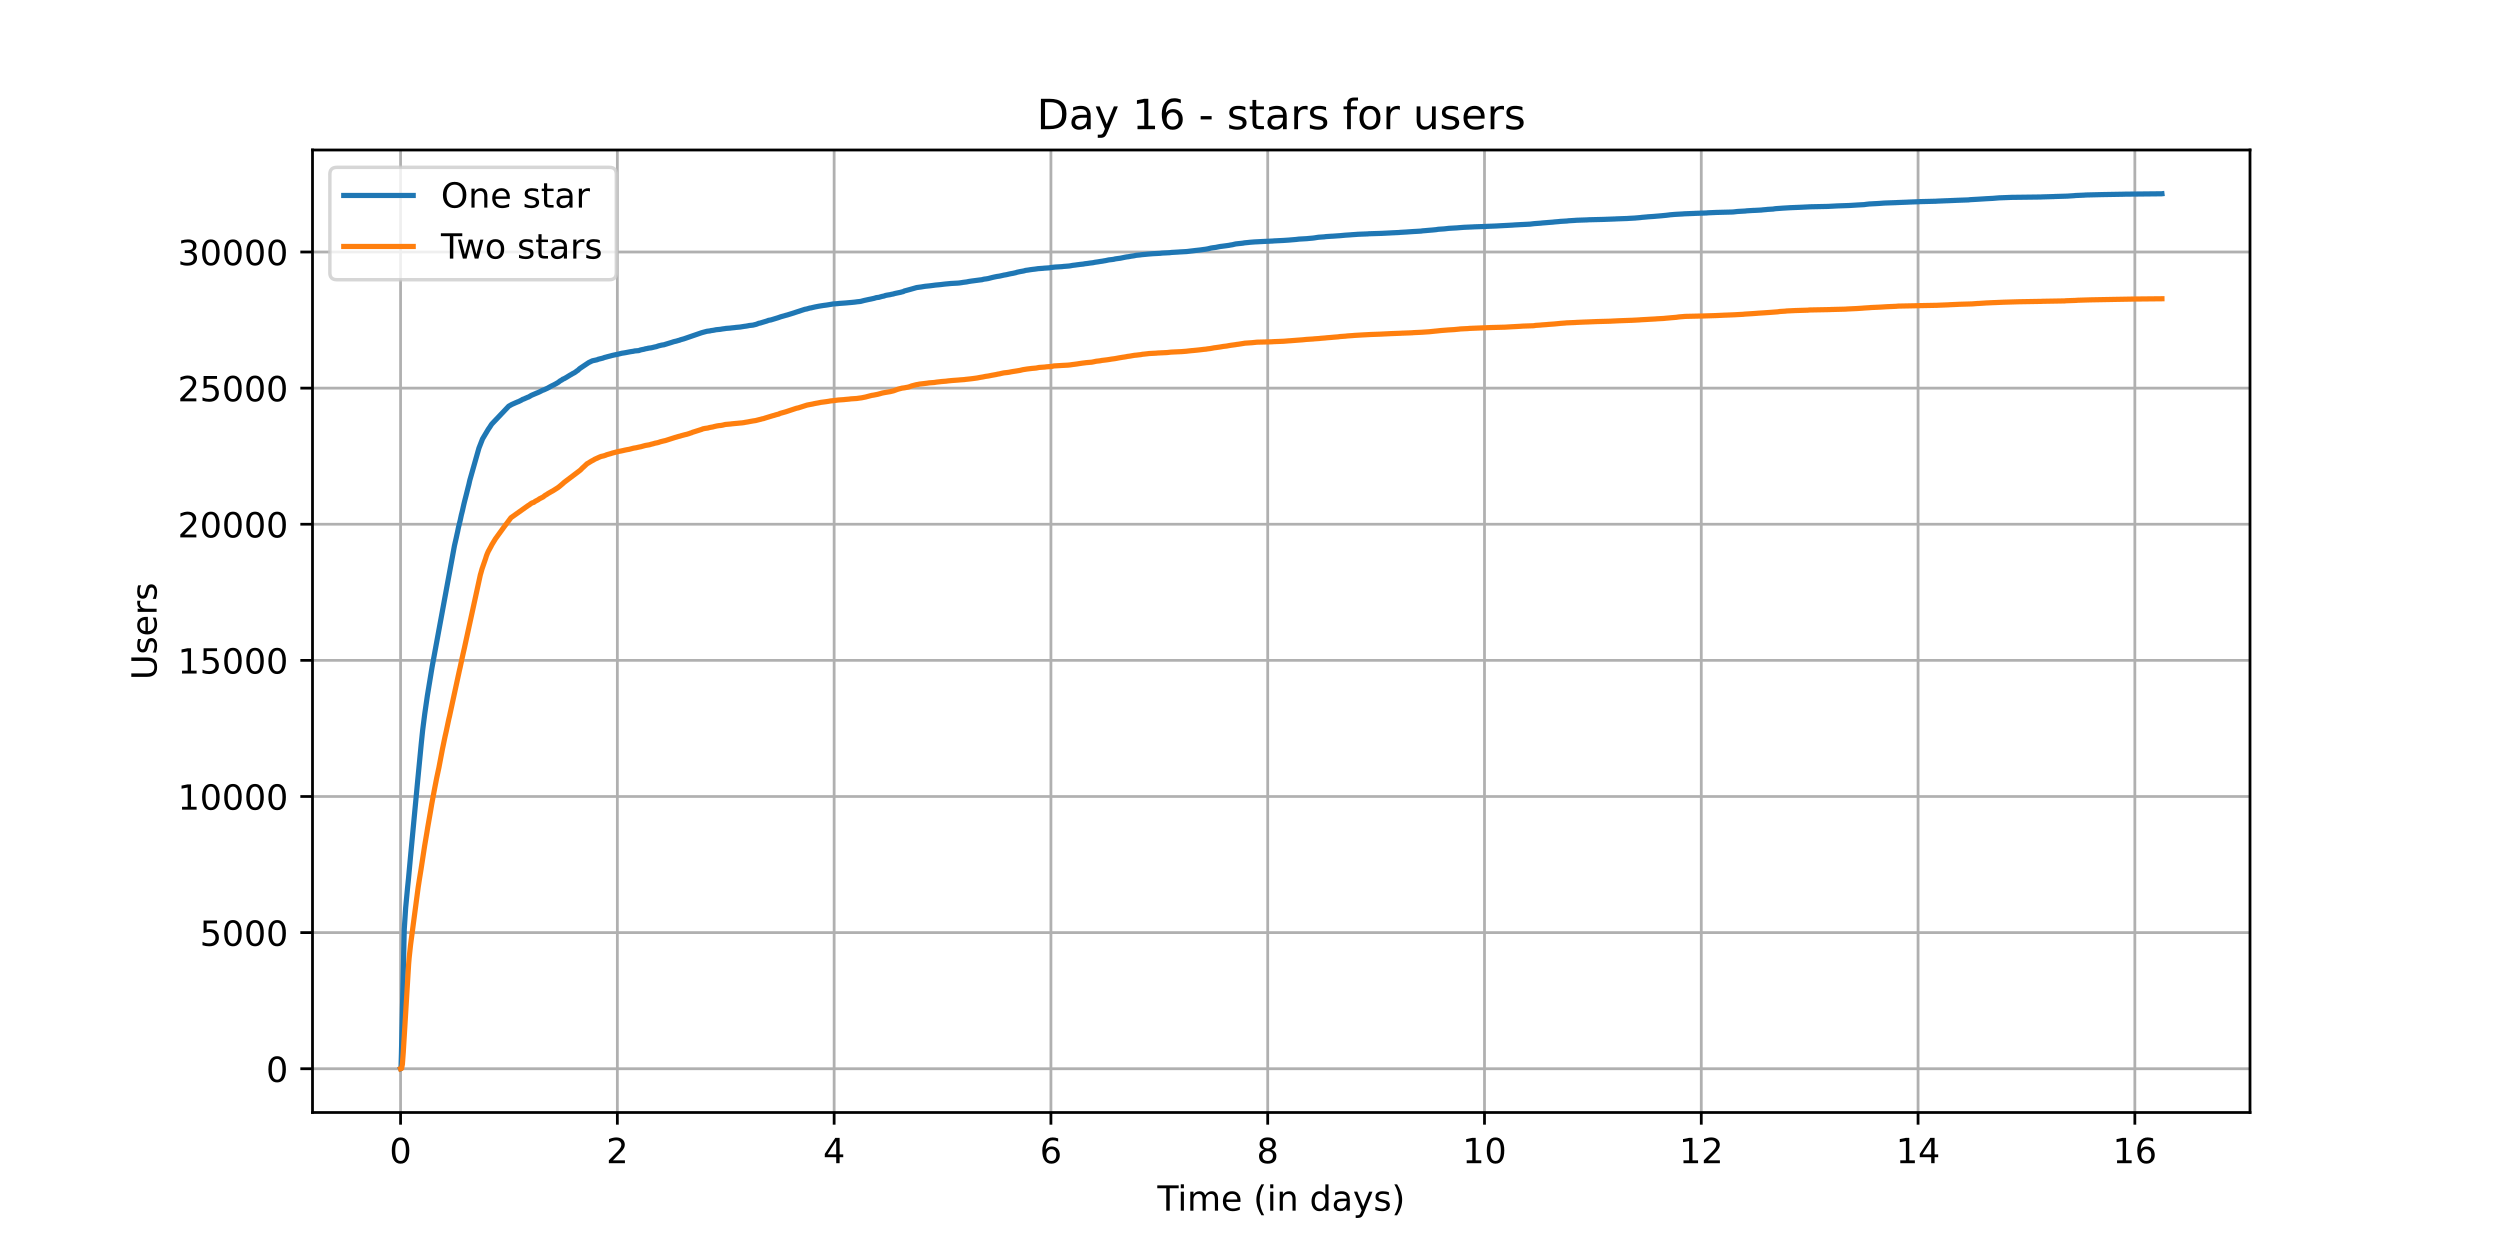 <?xml version="1.0" encoding="utf-8" standalone="no"?>
<!DOCTYPE svg PUBLIC "-//W3C//DTD SVG 1.1//EN"
  "http://www.w3.org/Graphics/SVG/1.1/DTD/svg11.dtd">
<!-- Created with matplotlib (https://matplotlib.org/) -->
<svg height="360pt" version="1.1" viewBox="0 0 720 360" width="720pt" xmlns="http://www.w3.org/2000/svg" xmlns:xlink="http://www.w3.org/1999/xlink">
 <defs>
  <style type="text/css">*{stroke-linecap:butt;stroke-linejoin:round;}</style>
 </defs>
 <g id="figure_1">
  <g id="patch_1">
   <path d="M 0 360 
L 720 360 
L 720 0 
L 0 0 
z
" style="fill:#ffffff;"/>
  </g>
  <g id="axes_1">
   <g id="patch_2">
    <path d="M 90 320.4 
L 648 320.4 
L 648 43.2 
L 90 43.2 
z
" style="fill:#ffffff;"/>
   </g>
   <g id="matplotlib.axis_1">
    <g id="xtick_1">
     <g id="line2d_1">
      <path clip-path="url(#pcd0e716d97)" d="M 115.364 320.4 
L 115.364 43.2 
" style="fill:none;stroke:#b0b0b0;stroke-linecap:square;stroke-width:0.8;"/>
     </g>
     <g id="line2d_2">
      <defs>
       <path d="M 0 0 
L 0 3.5 
" id="mb9c482ca61" style="stroke:#000000;stroke-width:0.8;"/>
      </defs>
      <g>
       <use style="stroke:#000000;stroke-width:0.8;" x="115.364" xlink:href="#mb9c482ca61" y="320.4"/>
      </g>
     </g>
     <g id="text_1">
      <!-- 0 -->
      <g transform="translate(112.182 334.998)scale(0.1 -0.1)">
       <defs>
        <path d="M 31.781 66.406 
Q 24.172 66.406 20.328 58.906 
Q 16.5 51.422 16.5 36.375 
Q 16.5 21.391 20.328 13.891 
Q 24.172 6.391 31.781 6.391 
Q 39.453 6.391 43.281 13.891 
Q 47.125 21.391 47.125 36.375 
Q 47.125 51.422 43.281 58.906 
Q 39.453 66.406 31.781 66.406 
z
M 31.781 74.219 
Q 44.047 74.219 50.516 64.516 
Q 56.984 54.828 56.984 36.375 
Q 56.984 17.969 50.516 8.266 
Q 44.047 -1.422 31.781 -1.422 
Q 19.531 -1.422 13.062 8.266 
Q 6.594 17.969 6.594 36.375 
Q 6.594 54.828 13.062 64.516 
Q 19.531 74.219 31.781 74.219 
z
" id="DejaVuSans-48"/>
       </defs>
       <use xlink:href="#DejaVuSans-48"/>
      </g>
     </g>
    </g>
    <g id="xtick_2">
     <g id="line2d_3">
      <path clip-path="url(#pcd0e716d97)" d="M 177.798 320.4 
L 177.798 43.2 
" style="fill:none;stroke:#b0b0b0;stroke-linecap:square;stroke-width:0.8;"/>
     </g>
     <g id="line2d_4">
      <g>
       <use style="stroke:#000000;stroke-width:0.8;" x="177.798" xlink:href="#mb9c482ca61" y="320.4"/>
      </g>
     </g>
     <g id="text_2">
      <!-- 2 -->
      <g transform="translate(174.616 334.998)scale(0.1 -0.1)">
       <defs>
        <path d="M 19.188 8.297 
L 53.609 8.297 
L 53.609 0 
L 7.328 0 
L 7.328 8.297 
Q 12.938 14.109 22.625 23.891 
Q 32.328 33.688 34.812 36.531 
Q 39.547 41.844 41.422 45.531 
Q 43.312 49.219 43.312 52.781 
Q 43.312 58.594 39.234 62.25 
Q 35.156 65.922 28.609 65.922 
Q 23.969 65.922 18.812 64.312 
Q 13.672 62.703 7.812 59.422 
L 7.812 69.391 
Q 13.766 71.781 18.938 73 
Q 24.125 74.219 28.422 74.219 
Q 39.75 74.219 46.484 68.547 
Q 53.219 62.891 53.219 53.422 
Q 53.219 48.922 51.531 44.891 
Q 49.859 40.875 45.406 35.406 
Q 44.188 33.984 37.641 27.219 
Q 31.109 20.453 19.188 8.297 
z
" id="DejaVuSans-50"/>
       </defs>
       <use xlink:href="#DejaVuSans-50"/>
      </g>
     </g>
    </g>
    <g id="xtick_3">
     <g id="line2d_5">
      <path clip-path="url(#pcd0e716d97)" d="M 240.232 320.4 
L 240.232 43.2 
" style="fill:none;stroke:#b0b0b0;stroke-linecap:square;stroke-width:0.8;"/>
     </g>
     <g id="line2d_6">
      <g>
       <use style="stroke:#000000;stroke-width:0.8;" x="240.232" xlink:href="#mb9c482ca61" y="320.4"/>
      </g>
     </g>
     <g id="text_3">
      <!-- 4 -->
      <g transform="translate(237.05 334.998)scale(0.1 -0.1)">
       <defs>
        <path d="M 37.797 64.312 
L 12.891 25.391 
L 37.797 25.391 
z
M 35.203 72.906 
L 47.609 72.906 
L 47.609 25.391 
L 58.016 25.391 
L 58.016 17.188 
L 47.609 17.188 
L 47.609 0 
L 37.797 0 
L 37.797 17.188 
L 4.891 17.188 
L 4.891 26.703 
z
" id="DejaVuSans-52"/>
       </defs>
       <use xlink:href="#DejaVuSans-52"/>
      </g>
     </g>
    </g>
    <g id="xtick_4">
     <g id="line2d_7">
      <path clip-path="url(#pcd0e716d97)" d="M 302.666 320.4 
L 302.666 43.2 
" style="fill:none;stroke:#b0b0b0;stroke-linecap:square;stroke-width:0.8;"/>
     </g>
     <g id="line2d_8">
      <g>
       <use style="stroke:#000000;stroke-width:0.8;" x="302.666" xlink:href="#mb9c482ca61" y="320.4"/>
      </g>
     </g>
     <g id="text_4">
      <!-- 6 -->
      <g transform="translate(299.485 334.998)scale(0.1 -0.1)">
       <defs>
        <path d="M 33.016 40.375 
Q 26.375 40.375 22.484 35.828 
Q 18.609 31.297 18.609 23.391 
Q 18.609 15.531 22.484 10.953 
Q 26.375 6.391 33.016 6.391 
Q 39.656 6.391 43.531 10.953 
Q 47.406 15.531 47.406 23.391 
Q 47.406 31.297 43.531 35.828 
Q 39.656 40.375 33.016 40.375 
z
M 52.594 71.297 
L 52.594 62.312 
Q 48.875 64.062 45.094 64.984 
Q 41.312 65.922 37.594 65.922 
Q 27.828 65.922 22.672 59.328 
Q 17.531 52.734 16.797 39.406 
Q 19.672 43.656 24.016 45.922 
Q 28.375 48.188 33.594 48.188 
Q 44.578 48.188 50.953 41.516 
Q 57.328 34.859 57.328 23.391 
Q 57.328 12.156 50.688 5.359 
Q 44.047 -1.422 33.016 -1.422 
Q 20.359 -1.422 13.672 8.266 
Q 6.984 17.969 6.984 36.375 
Q 6.984 53.656 15.188 63.938 
Q 23.391 74.219 37.203 74.219 
Q 40.922 74.219 44.703 73.484 
Q 48.484 72.75 52.594 71.297 
z
" id="DejaVuSans-54"/>
       </defs>
       <use xlink:href="#DejaVuSans-54"/>
      </g>
     </g>
    </g>
    <g id="xtick_5">
     <g id="line2d_9">
      <path clip-path="url(#pcd0e716d97)" d="M 365.1 320.4 
L 365.1 43.2 
" style="fill:none;stroke:#b0b0b0;stroke-linecap:square;stroke-width:0.8;"/>
     </g>
     <g id="line2d_10">
      <g>
       <use style="stroke:#000000;stroke-width:0.8;" x="365.1" xlink:href="#mb9c482ca61" y="320.4"/>
      </g>
     </g>
     <g id="text_5">
      <!-- 8 -->
      <g transform="translate(361.919 334.998)scale(0.1 -0.1)">
       <defs>
        <path d="M 31.781 34.625 
Q 24.75 34.625 20.719 30.859 
Q 16.703 27.094 16.703 20.516 
Q 16.703 13.922 20.719 10.156 
Q 24.75 6.391 31.781 6.391 
Q 38.812 6.391 42.859 10.172 
Q 46.922 13.969 46.922 20.516 
Q 46.922 27.094 42.891 30.859 
Q 38.875 34.625 31.781 34.625 
z
M 21.922 38.812 
Q 15.578 40.375 12.031 44.719 
Q 8.5 49.078 8.5 55.328 
Q 8.5 64.062 14.719 69.141 
Q 20.953 74.219 31.781 74.219 
Q 42.672 74.219 48.875 69.141 
Q 55.078 64.062 55.078 55.328 
Q 55.078 49.078 51.531 44.719 
Q 48 40.375 41.703 38.812 
Q 48.828 37.156 52.797 32.312 
Q 56.781 27.484 56.781 20.516 
Q 56.781 9.906 50.312 4.234 
Q 43.844 -1.422 31.781 -1.422 
Q 19.734 -1.422 13.25 4.234 
Q 6.781 9.906 6.781 20.516 
Q 6.781 27.484 10.781 32.312 
Q 14.797 37.156 21.922 38.812 
z
M 18.312 54.391 
Q 18.312 48.734 21.844 45.562 
Q 25.391 42.391 31.781 42.391 
Q 38.141 42.391 41.719 45.562 
Q 45.312 48.734 45.312 54.391 
Q 45.312 60.062 41.719 63.234 
Q 38.141 66.406 31.781 66.406 
Q 25.391 66.406 21.844 63.234 
Q 18.312 60.062 18.312 54.391 
z
" id="DejaVuSans-56"/>
       </defs>
       <use xlink:href="#DejaVuSans-56"/>
      </g>
     </g>
    </g>
    <g id="xtick_6">
     <g id="line2d_11">
      <path clip-path="url(#pcd0e716d97)" d="M 427.534 320.4 
L 427.534 43.2 
" style="fill:none;stroke:#b0b0b0;stroke-linecap:square;stroke-width:0.8;"/>
     </g>
     <g id="line2d_12">
      <g>
       <use style="stroke:#000000;stroke-width:0.8;" x="427.534" xlink:href="#mb9c482ca61" y="320.4"/>
      </g>
     </g>
     <g id="text_6">
      <!-- 10 -->
      <g transform="translate(421.171 334.998)scale(0.1 -0.1)">
       <defs>
        <path d="M 12.406 8.297 
L 28.516 8.297 
L 28.516 63.922 
L 10.984 60.406 
L 10.984 69.391 
L 28.422 72.906 
L 38.281 72.906 
L 38.281 8.297 
L 54.391 8.297 
L 54.391 0 
L 12.406 0 
z
" id="DejaVuSans-49"/>
       </defs>
       <use xlink:href="#DejaVuSans-49"/>
       <use x="63.623" xlink:href="#DejaVuSans-48"/>
      </g>
     </g>
    </g>
    <g id="xtick_7">
     <g id="line2d_13">
      <path clip-path="url(#pcd0e716d97)" d="M 489.968 320.4 
L 489.968 43.2 
" style="fill:none;stroke:#b0b0b0;stroke-linecap:square;stroke-width:0.8;"/>
     </g>
     <g id="line2d_14">
      <g>
       <use style="stroke:#000000;stroke-width:0.8;" x="489.968" xlink:href="#mb9c482ca61" y="320.4"/>
      </g>
     </g>
     <g id="text_7">
      <!-- 12 -->
      <g transform="translate(483.605 334.998)scale(0.1 -0.1)">
       <use xlink:href="#DejaVuSans-49"/>
       <use x="63.623" xlink:href="#DejaVuSans-50"/>
      </g>
     </g>
    </g>
    <g id="xtick_8">
     <g id="line2d_15">
      <path clip-path="url(#pcd0e716d97)" d="M 552.402 320.4 
L 552.402 43.2 
" style="fill:none;stroke:#b0b0b0;stroke-linecap:square;stroke-width:0.8;"/>
     </g>
     <g id="line2d_16">
      <g>
       <use style="stroke:#000000;stroke-width:0.8;" x="552.402" xlink:href="#mb9c482ca61" y="320.4"/>
      </g>
     </g>
     <g id="text_8">
      <!-- 14 -->
      <g transform="translate(546.04 334.998)scale(0.1 -0.1)">
       <use xlink:href="#DejaVuSans-49"/>
       <use x="63.623" xlink:href="#DejaVuSans-52"/>
      </g>
     </g>
    </g>
    <g id="xtick_9">
     <g id="line2d_17">
      <path clip-path="url(#pcd0e716d97)" d="M 614.836 320.4 
L 614.836 43.2 
" style="fill:none;stroke:#b0b0b0;stroke-linecap:square;stroke-width:0.8;"/>
     </g>
     <g id="line2d_18">
      <g>
       <use style="stroke:#000000;stroke-width:0.8;" x="614.836" xlink:href="#mb9c482ca61" y="320.4"/>
      </g>
     </g>
     <g id="text_9">
      <!-- 16 -->
      <g transform="translate(608.474 334.998)scale(0.1 -0.1)">
       <use xlink:href="#DejaVuSans-49"/>
       <use x="63.623" xlink:href="#DejaVuSans-54"/>
      </g>
     </g>
    </g>
    <g id="text_10">
     <!-- Time (in days) -->
     <g transform="translate(333.327 348.677)scale(0.1 -0.1)">
      <defs>
       <path d="M -0.297 72.906 
L 61.375 72.906 
L 61.375 64.594 
L 35.5 64.594 
L 35.5 0 
L 25.594 0 
L 25.594 64.594 
L -0.297 64.594 
z
" id="DejaVuSans-84"/>
       <path d="M 9.422 54.688 
L 18.406 54.688 
L 18.406 0 
L 9.422 0 
z
M 9.422 75.984 
L 18.406 75.984 
L 18.406 64.594 
L 9.422 64.594 
z
" id="DejaVuSans-105"/>
       <path d="M 52 44.188 
Q 55.375 50.25 60.062 53.125 
Q 64.75 56 71.094 56 
Q 79.641 56 84.281 50.016 
Q 88.922 44.047 88.922 33.016 
L 88.922 0 
L 79.891 0 
L 79.891 32.719 
Q 79.891 40.578 77.094 44.375 
Q 74.312 48.188 68.609 48.188 
Q 61.625 48.188 57.562 43.547 
Q 53.516 38.922 53.516 30.906 
L 53.516 0 
L 44.484 0 
L 44.484 32.719 
Q 44.484 40.625 41.703 44.406 
Q 38.922 48.188 33.109 48.188 
Q 26.219 48.188 22.156 43.531 
Q 18.109 38.875 18.109 30.906 
L 18.109 0 
L 9.078 0 
L 9.078 54.688 
L 18.109 54.688 
L 18.109 46.188 
Q 21.188 51.219 25.484 53.609 
Q 29.781 56 35.688 56 
Q 41.656 56 45.828 52.969 
Q 50 49.953 52 44.188 
z
" id="DejaVuSans-109"/>
       <path d="M 56.203 29.594 
L 56.203 25.203 
L 14.891 25.203 
Q 15.484 15.922 20.484 11.062 
Q 25.484 6.203 34.422 6.203 
Q 39.594 6.203 44.453 7.469 
Q 49.312 8.734 54.109 11.281 
L 54.109 2.781 
Q 49.266 0.734 44.188 -0.344 
Q 39.109 -1.422 33.891 -1.422 
Q 20.797 -1.422 13.156 6.188 
Q 5.516 13.812 5.516 26.812 
Q 5.516 40.234 12.766 48.109 
Q 20.016 56 32.328 56 
Q 43.359 56 49.781 48.891 
Q 56.203 41.797 56.203 29.594 
z
M 47.219 32.234 
Q 47.125 39.594 43.094 43.984 
Q 39.062 48.391 32.422 48.391 
Q 24.906 48.391 20.391 44.141 
Q 15.875 39.891 15.188 32.172 
z
" id="DejaVuSans-101"/>
       <path id="DejaVuSans-32"/>
       <path d="M 31 75.875 
Q 24.469 64.656 21.281 53.656 
Q 18.109 42.672 18.109 31.391 
Q 18.109 20.125 21.312 9.062 
Q 24.516 -2 31 -13.188 
L 23.188 -13.188 
Q 15.875 -1.703 12.234 9.375 
Q 8.594 20.453 8.594 31.391 
Q 8.594 42.281 12.203 53.312 
Q 15.828 64.359 23.188 75.875 
z
" id="DejaVuSans-40"/>
       <path d="M 54.891 33.016 
L 54.891 0 
L 45.906 0 
L 45.906 32.719 
Q 45.906 40.484 42.875 44.328 
Q 39.844 48.188 33.797 48.188 
Q 26.516 48.188 22.312 43.547 
Q 18.109 38.922 18.109 30.906 
L 18.109 0 
L 9.078 0 
L 9.078 54.688 
L 18.109 54.688 
L 18.109 46.188 
Q 21.344 51.125 25.703 53.562 
Q 30.078 56 35.797 56 
Q 45.219 56 50.047 50.172 
Q 54.891 44.344 54.891 33.016 
z
" id="DejaVuSans-110"/>
       <path d="M 45.406 46.391 
L 45.406 75.984 
L 54.391 75.984 
L 54.391 0 
L 45.406 0 
L 45.406 8.203 
Q 42.578 3.328 38.25 0.953 
Q 33.938 -1.422 27.875 -1.422 
Q 17.969 -1.422 11.734 6.484 
Q 5.516 14.406 5.516 27.297 
Q 5.516 40.188 11.734 48.094 
Q 17.969 56 27.875 56 
Q 33.938 56 38.25 53.625 
Q 42.578 51.266 45.406 46.391 
z
M 14.797 27.297 
Q 14.797 17.391 18.875 11.75 
Q 22.953 6.109 30.078 6.109 
Q 37.203 6.109 41.297 11.75 
Q 45.406 17.391 45.406 27.297 
Q 45.406 37.203 41.297 42.844 
Q 37.203 48.484 30.078 48.484 
Q 22.953 48.484 18.875 42.844 
Q 14.797 37.203 14.797 27.297 
z
" id="DejaVuSans-100"/>
       <path d="M 34.281 27.484 
Q 23.391 27.484 19.188 25 
Q 14.984 22.516 14.984 16.5 
Q 14.984 11.719 18.141 8.906 
Q 21.297 6.109 26.703 6.109 
Q 34.188 6.109 38.703 11.406 
Q 43.219 16.703 43.219 25.484 
L 43.219 27.484 
z
M 52.203 31.203 
L 52.203 0 
L 43.219 0 
L 43.219 8.297 
Q 40.141 3.328 35.547 0.953 
Q 30.953 -1.422 24.312 -1.422 
Q 15.922 -1.422 10.953 3.297 
Q 6 8.016 6 15.922 
Q 6 25.141 12.172 29.828 
Q 18.359 34.516 30.609 34.516 
L 43.219 34.516 
L 43.219 35.406 
Q 43.219 41.609 39.141 45 
Q 35.062 48.391 27.688 48.391 
Q 23 48.391 18.547 47.266 
Q 14.109 46.141 10.016 43.891 
L 10.016 52.203 
Q 14.938 54.109 19.578 55.047 
Q 24.219 56 28.609 56 
Q 40.484 56 46.344 49.844 
Q 52.203 43.703 52.203 31.203 
z
" id="DejaVuSans-97"/>
       <path d="M 32.172 -5.078 
Q 28.375 -14.844 24.75 -17.812 
Q 21.141 -20.797 15.094 -20.797 
L 7.906 -20.797 
L 7.906 -13.281 
L 13.188 -13.281 
Q 16.891 -13.281 18.938 -11.516 
Q 21 -9.766 23.484 -3.219 
L 25.094 0.875 
L 2.984 54.688 
L 12.5 54.688 
L 29.594 11.922 
L 46.688 54.688 
L 56.203 54.688 
z
" id="DejaVuSans-121"/>
       <path d="M 44.281 53.078 
L 44.281 44.578 
Q 40.484 46.531 36.375 47.5 
Q 32.281 48.484 27.875 48.484 
Q 21.188 48.484 17.844 46.438 
Q 14.5 44.391 14.5 40.281 
Q 14.5 37.156 16.891 35.375 
Q 19.281 33.594 26.516 31.984 
L 29.594 31.297 
Q 39.156 29.25 43.188 25.516 
Q 47.219 21.781 47.219 15.094 
Q 47.219 7.469 41.188 3.016 
Q 35.156 -1.422 24.609 -1.422 
Q 20.219 -1.422 15.453 -0.562 
Q 10.688 0.297 5.422 2 
L 5.422 11.281 
Q 10.406 8.688 15.234 7.391 
Q 20.062 6.109 24.812 6.109 
Q 31.156 6.109 34.562 8.281 
Q 37.984 10.453 37.984 14.406 
Q 37.984 18.062 35.516 20.016 
Q 33.062 21.969 24.703 23.781 
L 21.578 24.516 
Q 13.234 26.266 9.516 29.906 
Q 5.812 33.547 5.812 39.891 
Q 5.812 47.609 11.281 51.797 
Q 16.75 56 26.812 56 
Q 31.781 56 36.172 55.266 
Q 40.578 54.547 44.281 53.078 
z
" id="DejaVuSans-115"/>
       <path d="M 8.016 75.875 
L 15.828 75.875 
Q 23.141 64.359 26.781 53.312 
Q 30.422 42.281 30.422 31.391 
Q 30.422 20.453 26.781 9.375 
Q 23.141 -1.703 15.828 -13.188 
L 8.016 -13.188 
Q 14.5 -2 17.703 9.062 
Q 20.906 20.125 20.906 31.391 
Q 20.906 42.672 17.703 53.656 
Q 14.5 64.656 8.016 75.875 
z
" id="DejaVuSans-41"/>
      </defs>
      <use xlink:href="#DejaVuSans-84"/>
      <use x="57.959" xlink:href="#DejaVuSans-105"/>
      <use x="85.742" xlink:href="#DejaVuSans-109"/>
      <use x="183.154" xlink:href="#DejaVuSans-101"/>
      <use x="244.678" xlink:href="#DejaVuSans-32"/>
      <use x="276.465" xlink:href="#DejaVuSans-40"/>
      <use x="315.479" xlink:href="#DejaVuSans-105"/>
      <use x="343.262" xlink:href="#DejaVuSans-110"/>
      <use x="406.641" xlink:href="#DejaVuSans-32"/>
      <use x="438.428" xlink:href="#DejaVuSans-100"/>
      <use x="501.904" xlink:href="#DejaVuSans-97"/>
      <use x="563.184" xlink:href="#DejaVuSans-121"/>
      <use x="622.363" xlink:href="#DejaVuSans-115"/>
      <use x="674.463" xlink:href="#DejaVuSans-41"/>
     </g>
    </g>
   </g>
   <g id="matplotlib.axis_2">
    <g id="ytick_1">
     <g id="line2d_19">
      <path clip-path="url(#pcd0e716d97)" d="M 90 307.8 
L 648 307.8 
" style="fill:none;stroke:#b0b0b0;stroke-linecap:square;stroke-width:0.8;"/>
     </g>
     <g id="line2d_20">
      <defs>
       <path d="M 0 0 
L -3.5 0 
" id="mce8113cfb6" style="stroke:#000000;stroke-width:0.8;"/>
      </defs>
      <g>
       <use style="stroke:#000000;stroke-width:0.8;" x="90" xlink:href="#mce8113cfb6" y="307.8"/>
      </g>
     </g>
     <g id="text_11">
      <!-- 0 -->
      <g transform="translate(76.638 311.599)scale(0.1 -0.1)">
       <use xlink:href="#DejaVuSans-48"/>
      </g>
     </g>
    </g>
    <g id="ytick_2">
     <g id="line2d_21">
      <path clip-path="url(#pcd0e716d97)" d="M 90 268.595 
L 648 268.595 
" style="fill:none;stroke:#b0b0b0;stroke-linecap:square;stroke-width:0.8;"/>
     </g>
     <g id="line2d_22">
      <g>
       <use style="stroke:#000000;stroke-width:0.8;" x="90" xlink:href="#mce8113cfb6" y="268.595"/>
      </g>
     </g>
     <g id="text_12">
      <!-- 5000 -->
      <g transform="translate(57.55 272.395)scale(0.1 -0.1)">
       <defs>
        <path d="M 10.797 72.906 
L 49.516 72.906 
L 49.516 64.594 
L 19.828 64.594 
L 19.828 46.734 
Q 21.969 47.469 24.109 47.828 
Q 26.266 48.188 28.422 48.188 
Q 40.625 48.188 47.75 41.5 
Q 54.891 34.812 54.891 23.391 
Q 54.891 11.625 47.562 5.094 
Q 40.234 -1.422 26.906 -1.422 
Q 22.312 -1.422 17.547 -0.641 
Q 12.797 0.141 7.719 1.703 
L 7.719 11.625 
Q 12.109 9.234 16.797 8.062 
Q 21.484 6.891 26.703 6.891 
Q 35.156 6.891 40.078 11.328 
Q 45.016 15.766 45.016 23.391 
Q 45.016 31 40.078 35.438 
Q 35.156 39.891 26.703 39.891 
Q 22.75 39.891 18.812 39.016 
Q 14.891 38.141 10.797 36.281 
z
" id="DejaVuSans-53"/>
       </defs>
       <use xlink:href="#DejaVuSans-53"/>
       <use x="63.623" xlink:href="#DejaVuSans-48"/>
       <use x="127.246" xlink:href="#DejaVuSans-48"/>
       <use x="190.869" xlink:href="#DejaVuSans-48"/>
      </g>
     </g>
    </g>
    <g id="ytick_3">
     <g id="line2d_23">
      <path clip-path="url(#pcd0e716d97)" d="M 90 229.391 
L 648 229.391 
" style="fill:none;stroke:#b0b0b0;stroke-linecap:square;stroke-width:0.8;"/>
     </g>
     <g id="line2d_24">
      <g>
       <use style="stroke:#000000;stroke-width:0.8;" x="90" xlink:href="#mce8113cfb6" y="229.391"/>
      </g>
     </g>
     <g id="text_13">
      <!-- 10000 -->
      <g transform="translate(51.188 233.19)scale(0.1 -0.1)">
       <use xlink:href="#DejaVuSans-49"/>
       <use x="63.623" xlink:href="#DejaVuSans-48"/>
       <use x="127.246" xlink:href="#DejaVuSans-48"/>
       <use x="190.869" xlink:href="#DejaVuSans-48"/>
       <use x="254.492" xlink:href="#DejaVuSans-48"/>
      </g>
     </g>
    </g>
    <g id="ytick_4">
     <g id="line2d_25">
      <path clip-path="url(#pcd0e716d97)" d="M 90 190.186 
L 648 190.186 
" style="fill:none;stroke:#b0b0b0;stroke-linecap:square;stroke-width:0.8;"/>
     </g>
     <g id="line2d_26">
      <g>
       <use style="stroke:#000000;stroke-width:0.8;" x="90" xlink:href="#mce8113cfb6" y="190.186"/>
      </g>
     </g>
     <g id="text_14">
      <!-- 15000 -->
      <g transform="translate(51.188 193.985)scale(0.1 -0.1)">
       <use xlink:href="#DejaVuSans-49"/>
       <use x="63.623" xlink:href="#DejaVuSans-53"/>
       <use x="127.246" xlink:href="#DejaVuSans-48"/>
       <use x="190.869" xlink:href="#DejaVuSans-48"/>
       <use x="254.492" xlink:href="#DejaVuSans-48"/>
      </g>
     </g>
    </g>
    <g id="ytick_5">
     <g id="line2d_27">
      <path clip-path="url(#pcd0e716d97)" d="M 90 150.981 
L 648 150.981 
" style="fill:none;stroke:#b0b0b0;stroke-linecap:square;stroke-width:0.8;"/>
     </g>
     <g id="line2d_28">
      <g>
       <use style="stroke:#000000;stroke-width:0.8;" x="90" xlink:href="#mce8113cfb6" y="150.981"/>
      </g>
     </g>
     <g id="text_15">
      <!-- 20000 -->
      <g transform="translate(51.188 154.78)scale(0.1 -0.1)">
       <use xlink:href="#DejaVuSans-50"/>
       <use x="63.623" xlink:href="#DejaVuSans-48"/>
       <use x="127.246" xlink:href="#DejaVuSans-48"/>
       <use x="190.869" xlink:href="#DejaVuSans-48"/>
       <use x="254.492" xlink:href="#DejaVuSans-48"/>
      </g>
     </g>
    </g>
    <g id="ytick_6">
     <g id="line2d_29">
      <path clip-path="url(#pcd0e716d97)" d="M 90 111.776 
L 648 111.776 
" style="fill:none;stroke:#b0b0b0;stroke-linecap:square;stroke-width:0.8;"/>
     </g>
     <g id="line2d_30">
      <g>
       <use style="stroke:#000000;stroke-width:0.8;" x="90" xlink:href="#mce8113cfb6" y="111.776"/>
      </g>
     </g>
     <g id="text_16">
      <!-- 25000 -->
      <g transform="translate(51.188 115.576)scale(0.1 -0.1)">
       <use xlink:href="#DejaVuSans-50"/>
       <use x="63.623" xlink:href="#DejaVuSans-53"/>
       <use x="127.246" xlink:href="#DejaVuSans-48"/>
       <use x="190.869" xlink:href="#DejaVuSans-48"/>
       <use x="254.492" xlink:href="#DejaVuSans-48"/>
      </g>
     </g>
    </g>
    <g id="ytick_7">
     <g id="line2d_31">
      <path clip-path="url(#pcd0e716d97)" d="M 90 72.572 
L 648 72.572 
" style="fill:none;stroke:#b0b0b0;stroke-linecap:square;stroke-width:0.8;"/>
     </g>
     <g id="line2d_32">
      <g>
       <use style="stroke:#000000;stroke-width:0.8;" x="90" xlink:href="#mce8113cfb6" y="72.572"/>
      </g>
     </g>
     <g id="text_17">
      <!-- 30000 -->
      <g transform="translate(51.188 76.371)scale(0.1 -0.1)">
       <defs>
        <path d="M 40.578 39.312 
Q 47.656 37.797 51.625 33 
Q 55.609 28.219 55.609 21.188 
Q 55.609 10.406 48.188 4.484 
Q 40.766 -1.422 27.094 -1.422 
Q 22.516 -1.422 17.656 -0.516 
Q 12.797 0.391 7.625 2.203 
L 7.625 11.719 
Q 11.719 9.328 16.594 8.109 
Q 21.484 6.891 26.812 6.891 
Q 36.078 6.891 40.938 10.547 
Q 45.797 14.203 45.797 21.188 
Q 45.797 27.641 41.281 31.266 
Q 36.766 34.906 28.719 34.906 
L 20.219 34.906 
L 20.219 43.016 
L 29.109 43.016 
Q 36.375 43.016 40.234 45.922 
Q 44.094 48.828 44.094 54.297 
Q 44.094 59.906 40.109 62.906 
Q 36.141 65.922 28.719 65.922 
Q 24.656 65.922 20.016 65.031 
Q 15.375 64.156 9.812 62.312 
L 9.812 71.094 
Q 15.438 72.656 20.344 73.438 
Q 25.25 74.219 29.594 74.219 
Q 40.828 74.219 47.359 69.109 
Q 53.906 64.016 53.906 55.328 
Q 53.906 49.266 50.438 45.094 
Q 46.969 40.922 40.578 39.312 
z
" id="DejaVuSans-51"/>
       </defs>
       <use xlink:href="#DejaVuSans-51"/>
       <use x="63.623" xlink:href="#DejaVuSans-48"/>
       <use x="127.246" xlink:href="#DejaVuSans-48"/>
       <use x="190.869" xlink:href="#DejaVuSans-48"/>
       <use x="254.492" xlink:href="#DejaVuSans-48"/>
      </g>
     </g>
    </g>
    <g id="text_18">
     <!-- Users -->
     <g transform="translate(45.108 195.801)rotate(-90)scale(0.1 -0.1)">
      <defs>
       <path d="M 8.688 72.906 
L 18.609 72.906 
L 18.609 28.609 
Q 18.609 16.891 22.844 11.734 
Q 27.094 6.594 36.625 6.594 
Q 46.094 6.594 50.344 11.734 
Q 54.594 16.891 54.594 28.609 
L 54.594 72.906 
L 64.5 72.906 
L 64.5 27.391 
Q 64.5 13.141 57.438 5.859 
Q 50.391 -1.422 36.625 -1.422 
Q 22.797 -1.422 15.734 5.859 
Q 8.688 13.141 8.688 27.391 
z
" id="DejaVuSans-85"/>
       <path d="M 41.109 46.297 
Q 39.594 47.172 37.812 47.578 
Q 36.031 48 33.891 48 
Q 26.266 48 22.188 43.047 
Q 18.109 38.094 18.109 28.812 
L 18.109 0 
L 9.078 0 
L 9.078 54.688 
L 18.109 54.688 
L 18.109 46.188 
Q 20.953 51.172 25.484 53.578 
Q 30.031 56 36.531 56 
Q 37.453 56 38.578 55.875 
Q 39.703 55.766 41.062 55.516 
z
" id="DejaVuSans-114"/>
      </defs>
      <use xlink:href="#DejaVuSans-85"/>
      <use x="73.193" xlink:href="#DejaVuSans-115"/>
      <use x="125.293" xlink:href="#DejaVuSans-101"/>
      <use x="186.816" xlink:href="#DejaVuSans-114"/>
      <use x="227.93" xlink:href="#DejaVuSans-115"/>
     </g>
    </g>
   </g>
   <g id="line2d_33">
    <path clip-path="url(#pcd0e716d97)" d="M 115.364 307.8 
L 115.434 307.769 
L 115.499 307.196 
L 115.606 303.542 
L 116.422 267.733 
L 116.831 261.452 
L 117.389 255.532 
L 117.647 253.015 
L 118.291 246.037 
L 120.268 225.094 
L 121.342 213.975 
L 121.729 210.267 
L 122.33 205.554 
L 123.082 200.356 
L 124.436 192.13 
L 130.882 157.16 
L 131.398 154.909 
L 131.698 153.522 
L 131.741 153.365 
L 132.043 151.875 
L 132.537 149.86 
L 132.881 148.26 
L 132.988 147.845 
L 133.182 147.069 
L 133.569 145.336 
L 133.805 144.363 
L 134.192 142.858 
L 134.364 142.176 
L 134.773 140.537 
L 135.031 139.533 
L 135.31 138.295 
L 137.932 129.066 
L 138.964 126.416 
L 140.618 123.64 
L 141.07 122.989 
L 141.457 122.377 
L 141.671 122.087 
L 146.506 116.991 
L 147.064 116.677 
L 147.386 116.489 
L 148.654 115.924 
L 148.869 115.838 
L 149.105 115.736 
L 149.32 115.666 
L 150.202 115.226 
L 150.547 115.007 
L 150.89 114.905 
L 151.407 114.662 
L 151.643 114.568 
L 151.901 114.442 
L 152.18 114.356 
L 152.331 114.278 
L 152.782 114.011 
L 153.082 113.839 
L 154.629 113.18 
L 154.801 113.117 
L 155.253 112.913 
L 155.489 112.804 
L 156.305 112.388 
L 156.628 112.286 
L 157.831 111.729 
L 158.153 111.533 
L 158.862 111.149 
L 159.678 110.749 
L 159.893 110.624 
L 160.065 110.538 
L 160.28 110.412 
L 160.796 110.106 
L 161.311 109.699 
L 161.848 109.409 
L 162.085 109.197 
L 162.407 109.087 
L 163.03 108.742 
L 164.147 108.052 
L 164.684 107.754 
L 164.921 107.597 
L 165.157 107.487 
L 165.437 107.339 
L 165.781 107.103 
L 166.232 106.766 
L 166.426 106.664 
L 166.791 106.303 
L 167.049 106.092 
L 169.392 104.524 
L 169.564 104.414 
L 170.575 103.928 
L 170.854 103.857 
L 171.584 103.7 
L 172.014 103.598 
L 172.272 103.473 
L 172.723 103.363 
L 173.668 103.128 
L 173.883 103.026 
L 174.205 102.924 
L 174.656 102.814 
L 174.85 102.752 
L 175.924 102.477 
L 176.311 102.367 
L 177.148 102.179 
L 177.728 102.069 
L 178.695 101.834 
L 179.146 101.724 
L 179.683 101.646 
L 180.306 101.536 
L 180.543 101.489 
L 181.101 101.379 
L 181.703 101.27 
L 182.455 101.16 
L 182.756 101.074 
L 183.98 100.972 
L 184.388 100.807 
L 184.882 100.697 
L 185.526 100.572 
L 185.827 100.47 
L 186.064 100.423 
L 186.537 100.344 
L 186.687 100.282 
L 187.568 100.172 
L 188.492 99.944 
L 189.029 99.835 
L 189.373 99.709 
L 189.695 99.599 
L 190.576 99.388 
L 191.263 99.286 
L 191.478 99.207 
L 193.347 98.635 
L 193.669 98.533 
L 193.992 98.423 
L 194.4 98.321 
L 194.636 98.274 
L 195.001 98.172 
L 195.324 98.071 
L 195.732 97.969 
L 195.969 97.859 
L 196.334 97.757 
L 196.528 97.702 
L 196.936 97.592 
L 202.052 95.828 
L 202.439 95.718 
L 203.621 95.405 
L 204.459 95.303 
L 204.738 95.224 
L 205.512 95.114 
L 206.264 94.958 
L 207.446 94.848 
L 208.047 94.738 
L 208.82 94.636 
L 209.057 94.589 
L 210.367 94.487 
L 210.604 94.448 
L 211.678 94.338 
L 211.915 94.299 
L 213.139 94.189 
L 213.719 94.095 
L 214.407 93.985 
L 214.901 93.923 
L 215.502 93.813 
L 215.76 93.75 
L 216.813 93.64 
L 217.737 93.413 
L 218.038 93.311 
L 218.489 93.115 
L 219.004 93.021 
L 219.176 92.958 
L 220.895 92.441 
L 221.153 92.331 
L 221.367 92.253 
L 222.012 92.143 
L 224.01 91.531 
L 224.311 91.429 
L 224.505 91.359 
L 224.805 91.249 
L 226.309 90.818 
L 226.739 90.708 
L 228.715 90.096 
L 229.016 89.987 
L 231.809 89.077 
L 232.411 88.967 
L 232.604 88.897 
L 232.969 88.803 
L 233.12 88.74 
L 233.635 88.661 
L 234.065 88.552 
L 234.86 88.371 
L 235.418 88.269 
L 235.676 88.214 
L 236.278 88.113 
L 236.965 88.003 
L 237.18 87.971 
L 238.018 87.862 
L 238.555 87.775 
L 239.221 87.666 
L 239.844 87.556 
L 241.198 87.446 
L 241.648 87.391 
L 243.195 87.281 
L 243.603 87.25 
L 244.785 87.14 
L 245.193 87.109 
L 246.267 86.999 
L 246.805 86.921 
L 247.836 86.811 
L 248.932 86.521 
L 249.447 86.411 
L 250.22 86.239 
L 250.758 86.137 
L 250.93 86.097 
L 251.703 85.925 
L 252.047 85.823 
L 252.369 85.721 
L 253.142 85.627 
L 253.336 85.564 
L 253.722 85.454 
L 254.023 85.368 
L 254.603 85.258 
L 255.011 85.094 
L 255.527 84.992 
L 255.763 84.953 
L 256.408 84.851 
L 256.709 84.764 
L 257.289 84.663 
L 257.611 84.553 
L 258.105 84.443 
L 258.858 84.286 
L 259.373 84.184 
L 259.674 84.09 
L 260.147 83.98 
L 260.448 83.8 
L 260.877 83.69 
L 262.123 83.353 
L 262.51 83.243 
L 263.992 82.82 
L 264.787 82.71 
L 265.238 82.655 
L 265.883 82.545 
L 266.463 82.451 
L 267.559 82.342 
L 268.031 82.287 
L 268.869 82.177 
L 269.385 82.106 
L 270.545 81.997 
L 270.953 81.957 
L 271.812 81.848 
L 272.221 81.801 
L 273.402 81.691 
L 273.832 81.644 
L 275.83 81.534 
L 276.26 81.495 
L 277.033 81.385 
L 277.269 81.338 
L 278.128 81.228 
L 278.345 81.205 
L 279.054 81.056 
L 279.784 80.946 
L 282.04 80.648 
L 282.814 80.554 
L 283.007 80.491 
L 283.48 80.381 
L 283.909 80.334 
L 284.575 80.225 
L 284.854 80.154 
L 285.886 79.887 
L 286.379 79.778 
L 287.11 79.629 
L 287.862 79.519 
L 288.635 79.346 
L 289.086 79.237 
L 289.667 79.142 
L 290.161 79.041 
L 290.355 78.986 
L 291.085 78.829 
L 291.73 78.719 
L 292.611 78.515 
L 292.912 78.405 
L 293.686 78.241 
L 294.245 78.139 
L 294.481 78.1 
L 295.019 77.99 
L 295.341 77.88 
L 296.158 77.77 
L 296.716 77.676 
L 297.533 77.566 
L 297.984 77.519 
L 298.693 77.417 
L 298.93 77.378 
L 300.455 77.268 
L 300.67 77.237 
L 302.238 77.135 
L 302.518 77.065 
L 303.484 76.955 
L 303.935 76.908 
L 305.804 76.798 
L 306.299 76.735 
L 307.695 76.626 
L 308.125 76.578 
L 308.662 76.477 
L 308.898 76.43 
L 309.758 76.328 
L 309.994 76.288 
L 310.789 76.186 
L 311.003 76.155 
L 312.056 76.045 
L 312.335 75.975 
L 313.259 75.865 
L 313.796 75.779 
L 314.72 75.669 
L 315.407 75.528 
L 316.202 75.418 
L 316.782 75.316 
L 317.556 75.206 
L 317.814 75.151 
L 318.394 75.057 
L 318.566 75.018 
L 319.339 74.853 
L 320.285 74.744 
L 320.779 74.673 
L 321.187 74.563 
L 321.402 74.532 
L 322.197 74.422 
L 322.649 74.367 
L 323.164 74.258 
L 323.917 74.101 
L 324.518 73.991 
L 324.948 73.944 
L 325.507 73.842 
L 325.765 73.787 
L 326.539 73.677 
L 327.248 73.528 
L 328.344 73.419 
L 328.838 73.348 
L 330.041 73.238 
L 330.471 73.191 
L 331.781 73.081 
L 332.168 73.058 
L 334.187 72.948 
L 334.682 72.885 
L 336.851 72.776 
L 337.367 72.705 
L 339.279 72.595 
L 339.666 72.564 
L 341.642 72.454 
L 342.05 72.415 
L 342.931 72.305 
L 343.404 72.25 
L 344.217 72.148 
L 344.432 72.125 
L 345.441 72.015 
L 345.935 71.952 
L 346.709 71.843 
L 347.203 71.78 
L 347.826 71.67 
L 348.105 71.599 
L 348.535 71.498 
L 348.728 71.443 
L 349.265 71.356 
L 350.146 71.247 
L 350.855 71.098 
L 351.435 70.988 
L 351.886 70.933 
L 352.724 70.823 
L 353.24 70.753 
L 353.992 70.651 
L 354.25 70.588 
L 354.959 70.478 
L 355.238 70.408 
L 355.647 70.306 
L 355.905 70.251 
L 356.872 70.141 
L 357.259 70.11 
L 358.097 70.008 
L 358.355 69.945 
L 359.494 69.835 
L 359.967 69.78 
L 361.342 69.671 
L 361.708 69.655 
L 363.792 69.545 
L 364.157 69.529 
L 366.521 69.42 
L 366.928 69.381 
L 369.184 69.271 
L 369.528 69.255 
L 371.182 69.145 
L 371.612 69.106 
L 372.901 68.996 
L 373.287 68.965 
L 374.168 68.855 
L 374.534 68.839 
L 376.403 68.73 
L 376.832 68.683 
L 378.078 68.573 
L 378.572 68.51 
L 379.238 68.4 
L 379.775 68.322 
L 381.365 68.212 
L 381.859 68.142 
L 383.535 68.032 
L 383.901 68.016 
L 385.469 67.906 
L 385.856 67.883 
L 387.017 67.773 
L 387.425 67.734 
L 388.973 67.632 
L 389.188 67.608 
L 390.799 67.499 
L 391.014 67.475 
L 393.829 67.365 
L 394.237 67.326 
L 397.739 67.216 
L 398.104 67.201 
L 400.295 67.091 
L 400.661 67.067 
L 403.003 66.958 
L 403.218 66.926 
L 405.13 66.817 
L 405.538 66.785 
L 407.149 66.675 
L 407.514 66.66 
L 409.34 66.55 
L 409.598 66.495 
L 410.908 66.385 
L 411.123 66.362 
L 412.348 66.26 
L 412.541 66.244 
L 413.637 66.134 
L 414.238 66.032 
L 415.893 65.923 
L 416.323 65.876 
L 417.247 65.766 
L 417.613 65.742 
L 419.546 65.633 
L 419.976 65.593 
L 421.374 65.484 
L 421.739 65.46 
L 424.253 65.35 
L 424.617 65.327 
L 427.883 65.217 
L 428.248 65.193 
L 430.976 65.084 
L 431.342 65.06 
L 433.361 64.95 
L 433.705 64.935 
L 435.703 64.825 
L 436.133 64.786 
L 438.152 64.676 
L 438.517 64.66 
L 440.709 64.55 
L 440.923 64.519 
L 441.848 64.409 
L 442.234 64.378 
L 443.76 64.268 
L 444.211 64.213 
L 445.522 64.111 
L 445.737 64.088 
L 447.198 63.978 
L 447.649 63.923 
L 448.938 63.813 
L 449.389 63.759 
L 451.28 63.649 
L 451.752 63.586 
L 453.578 63.476 
L 453.986 63.437 
L 457.102 63.327 
L 457.51 63.296 
L 461.936 63.186 
L 462.279 63.17 
L 465.18 63.061 
L 465.545 63.037 
L 468.661 62.927 
L 469.069 62.896 
L 470.939 62.794 
L 471.153 62.771 
L 472.421 62.661 
L 472.894 62.598 
L 474.183 62.488 
L 474.634 62.441 
L 476.267 62.332 
L 476.697 62.292 
L 478.007 62.183 
L 478.394 62.151 
L 479.49 62.041 
L 479.898 62.002 
L 480.736 61.9 
L 480.972 61.861 
L 482.304 61.751 
L 482.67 61.728 
L 484.646 61.618 
L 485.055 61.579 
L 487.89 61.469 
L 488.277 61.445 
L 491.457 61.336 
L 491.887 61.289 
L 494.401 61.179 
L 494.723 61.171 
L 498.913 61.061 
L 499.321 61.03 
L 500.245 60.92 
L 500.653 60.889 
L 502.608 60.779 
L 503.103 60.716 
L 504.907 60.606 
L 505.251 60.599 
L 507.315 60.489 
L 507.551 60.45 
L 508.798 60.34 
L 509.012 60.309 
L 510.711 60.207 
L 510.969 60.152 
L 511.442 60.089 
L 513.01 59.979 
L 513.419 59.948 
L 515.267 59.838 
L 515.654 59.815 
L 518.361 59.705 
L 518.726 59.689 
L 520.917 59.579 
L 521.304 59.556 
L 526.503 59.446 
L 526.89 59.423 
L 528.953 59.313 
L 529.318 59.297 
L 532.477 59.187 
L 532.82 59.172 
L 534.561 59.062 
L 534.926 59.038 
L 536.903 58.929 
L 537.418 58.85 
L 538.363 58.74 
L 538.729 58.725 
L 540.813 58.615 
L 541.2 58.591 
L 542.64 58.482 
L 543.006 58.466 
L 546.1 58.356 
L 546.487 58.333 
L 549.366 58.223 
L 549.753 58.199 
L 552.675 58.09 
L 553.04 58.066 
L 557.53 57.956 
L 557.939 57.925 
L 560.582 57.815 
L 560.926 57.807 
L 563.44 57.698 
L 563.784 57.682 
L 566.921 57.572 
L 567.393 57.509 
L 569.305 57.4 
L 569.693 57.376 
L 571.498 57.266 
L 571.906 57.235 
L 574.012 57.125 
L 574.442 57.086 
L 575.775 56.976 
L 576.097 56.968 
L 578.934 56.859 
L 579.278 56.843 
L 587.764 56.733 
L 588.151 56.71 
L 591.631 56.608 
L 591.825 56.592 
L 595.456 56.482 
L 595.864 56.451 
L 597.432 56.349 
L 597.669 56.31 
L 600.246 56.2 
L 600.676 56.161 
L 605.125 56.051 
L 605.469 56.043 
L 611.679 55.933 
L 612.044 55.918 
L 622.572 55.808 
L 622.636 55.8 
L 622.636 55.8 
" style="fill:none;stroke:#1f77b4;stroke-linecap:square;stroke-width:1.5;"/>
   </g>
   <g id="line2d_34">
    <path clip-path="url(#pcd0e716d97)" d="M 115.364 307.8 
L 115.649 307.706 
L 115.885 306.545 
L 116.143 303.095 
L 117.69 277.628 
L 117.84 275.825 
L 118.248 272.061 
L 120.44 255.509 
L 120.826 253.008 
L 121.256 250.357 
L 122.287 243.645 
L 122.975 239.568 
L 123.168 238.361 
L 124.006 233.538 
L 124.328 231.617 
L 125.145 227.25 
L 125.768 224.051 
L 126.305 221.534 
L 126.413 221.04 
L 127.445 215.614 
L 127.616 214.806 
L 128.025 212.831 
L 128.175 212.125 
L 128.519 210.604 
L 129.292 206.942 
L 129.421 206.432 
L 132.365 192.844 
L 132.494 192.319 
L 132.924 190.319 
L 132.988 189.982 
L 133.461 187.873 
L 133.719 186.752 
L 138.341 165.542 
L 138.491 165.04 
L 138.813 163.88 
L 139.866 160.829 
L 140.081 160.116 
L 140.36 159.395 
L 140.64 158.759 
L 140.726 158.618 
L 141.457 157.277 
L 141.629 156.925 
L 142.681 155.192 
L 142.789 155.043 
L 145.561 151.216 
L 145.668 151.114 
L 147.129 149.139 
L 147.258 149.029 
L 152.202 145.524 
L 152.438 145.414 
L 152.739 145.155 
L 153.147 144.889 
L 153.319 144.81 
L 153.706 144.701 
L 154.135 144.387 
L 154.329 144.277 
L 154.973 143.94 
L 155.231 143.752 
L 155.424 143.619 
L 155.682 143.501 
L 156.413 143.125 
L 156.971 142.678 
L 157.508 142.372 
L 157.874 142.113 
L 158.067 142.011 
L 158.905 141.525 
L 159.098 141.431 
L 159.313 141.305 
L 160.71 140.419 
L 160.817 140.325 
L 161.075 140.137 
L 162.149 139.228 
L 162.364 139.016 
L 162.858 138.632 
L 166.941 135.55 
L 167.242 135.299 
L 167.607 134.915 
L 167.801 134.727 
L 168.123 134.445 
L 169.07 133.551 
L 169.263 133.449 
L 170.316 132.806 
L 171.004 132.445 
L 171.241 132.281 
L 172.487 131.716 
L 172.723 131.614 
L 173.11 131.457 
L 173.561 131.355 
L 173.819 131.3 
L 174.162 131.191 
L 174.484 131.081 
L 174.699 130.971 
L 175.967 130.618 
L 176.268 130.508 
L 177.449 130.195 
L 177.814 130.116 
L 177.965 130.054 
L 178.459 129.952 
L 178.674 129.928 
L 179.468 129.756 
L 179.92 129.646 
L 180.607 129.505 
L 181.251 129.395 
L 182.476 129.066 
L 183.185 128.956 
L 184.001 128.768 
L 184.56 128.658 
L 185.849 128.297 
L 186.494 128.188 
L 187.053 128.093 
L 187.375 127.992 
L 187.568 127.929 
L 188.019 127.827 
L 188.298 127.748 
L 188.642 127.639 
L 189.308 127.513 
L 189.716 127.403 
L 190.103 127.254 
L 191.113 126.996 
L 191.521 126.909 
L 191.671 126.87 
L 192.015 126.761 
L 194.464 125.976 
L 194.851 125.874 
L 195.195 125.757 
L 195.624 125.647 
L 195.883 125.592 
L 196.184 125.482 
L 197.301 125.184 
L 197.774 125.083 
L 198.075 124.988 
L 198.419 124.887 
L 198.806 124.738 
L 199.193 124.628 
L 199.451 124.494 
L 199.817 124.385 
L 202.203 123.624 
L 202.396 123.514 
L 203.083 123.381 
L 203.879 123.271 
L 204.201 123.169 
L 204.717 123.06 
L 205.297 122.966 
L 205.663 122.856 
L 206.457 122.675 
L 207.145 122.566 
L 207.531 122.542 
L 208.111 122.44 
L 208.391 122.37 
L 208.82 122.26 
L 209.272 122.213 
L 210.453 122.111 
L 210.69 122.072 
L 211.786 121.962 
L 212.194 121.93 
L 213.268 121.821 
L 213.633 121.797 
L 214.364 121.695 
L 214.621 121.633 
L 215.33 121.523 
L 215.996 121.389 
L 216.619 121.28 
L 216.855 121.233 
L 217.608 121.123 
L 218.704 120.841 
L 219.176 120.731 
L 219.391 120.652 
L 219.949 120.543 
L 220.315 120.409 
L 220.68 120.3 
L 222.549 119.727 
L 222.957 119.625 
L 223.301 119.508 
L 223.688 119.398 
L 223.967 119.327 
L 224.333 119.241 
L 224.569 119.084 
L 225.922 118.708 
L 226.309 118.598 
L 229.381 117.579 
L 229.919 117.469 
L 232.411 116.669 
L 232.969 116.559 
L 233.592 116.442 
L 234.172 116.332 
L 234.366 116.277 
L 235.053 116.144 
L 235.676 116.034 
L 236.428 115.877 
L 237.287 115.768 
L 237.803 115.697 
L 238.555 115.587 
L 239.221 115.462 
L 240.274 115.36 
L 240.51 115.321 
L 241.262 115.219 
L 241.477 115.195 
L 243.11 115.085 
L 243.324 115.054 
L 244.549 114.944 
L 245.064 114.874 
L 246.762 114.764 
L 247.277 114.685 
L 248.115 114.576 
L 248.803 114.435 
L 249.318 114.333 
L 249.619 114.246 
L 250.672 113.972 
L 251.123 113.862 
L 251.617 113.792 
L 252.154 113.682 
L 252.799 113.556 
L 253.164 113.454 
L 253.422 113.392 
L 253.787 113.282 
L 254.066 113.204 
L 254.603 113.094 
L 255.183 112.992 
L 255.828 112.882 
L 256.408 112.788 
L 256.773 112.694 
L 256.945 112.655 
L 257.375 112.545 
L 257.59 112.466 
L 257.891 112.357 
L 258.277 112.208 
L 258.6 112.098 
L 259.781 111.784 
L 260.555 111.682 
L 260.748 111.635 
L 261.372 111.526 
L 261.629 111.463 
L 261.973 111.361 
L 262.338 111.228 
L 262.596 111.126 
L 262.875 111.055 
L 263.906 110.789 
L 264.572 110.679 
L 264.766 110.624 
L 265.733 110.514 
L 266.184 110.459 
L 267.065 110.349 
L 267.602 110.263 
L 269.105 110.153 
L 269.707 110.051 
L 270.674 109.942 
L 271.125 109.887 
L 272.5 109.777 
L 272.994 109.706 
L 274.09 109.597 
L 274.498 109.565 
L 275.98 109.456 
L 276.388 109.416 
L 277.763 109.314 
L 278 109.275 
L 279.011 109.165 
L 279.441 109.118 
L 280.322 109.009 
L 280.794 108.946 
L 281.568 108.836 
L 281.761 108.789 
L 282.405 108.671 
L 283.071 108.562 
L 283.802 108.405 
L 284.618 108.295 
L 284.854 108.248 
L 285.391 108.138 
L 285.649 108.083 
L 286.272 107.974 
L 286.874 107.864 
L 287.346 107.754 
L 287.905 107.66 
L 288.356 107.55 
L 289.108 107.386 
L 290.14 107.276 
L 290.634 107.205 
L 291.15 107.095 
L 291.73 106.994 
L 292.461 106.884 
L 293.041 106.79 
L 293.708 106.68 
L 294.589 106.468 
L 295.298 106.358 
L 295.835 106.272 
L 296.738 106.162 
L 297.189 106.107 
L 298.328 106.006 
L 298.564 105.966 
L 299.273 105.825 
L 300.885 105.715 
L 301.379 105.645 
L 302.84 105.535 
L 303.549 105.386 
L 305.44 105.276 
L 305.633 105.261 
L 307.566 105.159 
L 307.781 105.135 
L 308.189 105.096 
L 308.898 104.986 
L 309.371 104.931 
L 310.187 104.822 
L 310.746 104.727 
L 311.498 104.618 
L 311.712 104.586 
L 312.528 104.484 
L 312.743 104.453 
L 313.989 104.343 
L 314.397 104.312 
L 314.956 104.202 
L 315.708 104.037 
L 316.718 103.928 
L 317.362 103.802 
L 318.286 103.692 
L 318.781 103.63 
L 319.533 103.52 
L 320.113 103.418 
L 320.972 103.308 
L 321.595 103.198 
L 322.154 103.089 
L 322.713 102.995 
L 323.358 102.885 
L 323.831 102.822 
L 324.411 102.72 
L 324.669 102.657 
L 325.507 102.548 
L 326.13 102.43 
L 326.796 102.32 
L 327.205 102.289 
L 328.107 102.179 
L 328.516 102.14 
L 329.031 102.03 
L 329.461 101.991 
L 330.45 101.881 
L 330.922 101.818 
L 333.006 101.709 
L 333.457 101.662 
L 335.82 101.552 
L 336.207 101.528 
L 337.152 101.419 
L 337.517 101.395 
L 339.881 101.285 
L 340.224 101.27 
L 341.664 101.16 
L 342.158 101.097 
L 343.168 100.987 
L 343.576 100.956 
L 344.668 100.846 
L 345.119 100.799 
L 346.086 100.689 
L 346.558 100.627 
L 347.482 100.54 
L 347.632 100.493 
L 348.535 100.384 
L 349.136 100.274 
L 349.694 100.164 
L 350.167 100.109 
L 350.941 99.999 
L 351.456 99.921 
L 352.079 99.811 
L 352.316 99.772 
L 353.283 99.662 
L 353.927 99.537 
L 354.594 99.427 
L 355.066 99.364 
L 355.883 99.254 
L 356.141 99.2 
L 356.614 99.145 
L 357.323 99.035 
L 357.56 98.996 
L 358.247 98.886 
L 358.441 98.839 
L 360.096 98.729 
L 360.483 98.706 
L 361.557 98.596 
L 361.987 98.549 
L 366.263 98.439 
L 366.692 98.4 
L 369.506 98.29 
L 369.893 98.267 
L 371.204 98.157 
L 371.547 98.141 
L 372.944 98.031 
L 373.33 98 
L 374.813 97.89 
L 375.2 97.859 
L 376.252 97.749 
L 376.617 97.726 
L 378.25 97.624 
L 378.465 97.592 
L 380.033 97.482 
L 380.269 97.443 
L 381.666 97.333 
L 382.138 97.279 
L 383.535 97.169 
L 383.987 97.122 
L 385.383 97.012 
L 385.942 96.926 
L 387.511 96.816 
L 388.005 96.753 
L 389.596 96.643 
L 390.004 96.604 
L 391.852 96.494 
L 392.217 96.471 
L 394.302 96.361 
L 394.667 96.338 
L 397.76 96.228 
L 398.126 96.204 
L 400.252 96.102 
L 400.446 96.087 
L 403.368 95.977 
L 403.755 95.953 
L 406.676 95.844 
L 407.128 95.797 
L 409.555 95.687 
L 409.942 95.656 
L 411.618 95.546 
L 412.047 95.499 
L 413.035 95.397 
L 413.25 95.373 
L 413.68 95.334 
L 414.69 95.224 
L 415.098 95.185 
L 416.517 95.075 
L 416.947 95.036 
L 418.752 94.926 
L 419.16 94.887 
L 420.277 94.777 
L 420.514 94.738 
L 422.748 94.628 
L 423.2 94.581 
L 425.885 94.472 
L 426.25 94.456 
L 429.043 94.346 
L 429.387 94.33 
L 433.468 94.221 
L 433.855 94.197 
L 435.703 94.087 
L 436.068 94.072 
L 438.023 93.962 
L 438.453 93.923 
L 441.676 93.813 
L 442.277 93.711 
L 443.76 93.617 
L 443.932 93.585 
L 445.479 93.476 
L 445.93 93.429 
L 447.52 93.319 
L 447.928 93.28 
L 449.045 93.17 
L 449.497 93.123 
L 450.872 93.021 
L 451.086 92.99 
L 453.729 92.88 
L 453.943 92.856 
L 456.457 92.747 
L 456.801 92.739 
L 459.465 92.629 
L 459.83 92.613 
L 463.827 92.503 
L 464.192 92.48 
L 466.405 92.37 
L 466.727 92.362 
L 469.671 92.253 
L 470.015 92.245 
L 472.12 92.135 
L 472.528 92.096 
L 474.527 91.986 
L 474.72 91.97 
L 476.761 91.86 
L 477.169 91.821 
L 479.167 91.712 
L 479.597 91.664 
L 480.822 91.555 
L 481.23 91.515 
L 482.541 91.406 
L 482.734 91.39 
L 483.486 91.28 
L 483.894 91.241 
L 485.248 91.131 
L 485.591 91.116 
L 490.297 91.006 
L 490.619 90.998 
L 494.079 90.888 
L 494.422 90.873 
L 496.785 90.763 
L 497.129 90.755 
L 499.772 90.645 
L 499.965 90.629 
L 502.028 90.52 
L 502.48 90.465 
L 504.241 90.355 
L 504.607 90.332 
L 506.154 90.222 
L 506.369 90.198 
L 508.153 90.088 
L 508.561 90.057 
L 510.13 89.947 
L 510.539 89.916 
L 511.979 89.806 
L 512.559 89.712 
L 514.3 89.602 
L 514.472 89.563 
L 516.771 89.453 
L 517.115 89.438 
L 520.66 89.328 
L 521.111 89.273 
L 526.912 89.163 
L 527.277 89.14 
L 531.574 89.03 
L 531.982 88.991 
L 534.346 88.881 
L 534.711 88.865 
L 536.387 88.755 
L 536.795 88.716 
L 538.535 88.606 
L 538.75 88.575 
L 541.2 88.465 
L 541.544 88.45 
L 543.307 88.34 
L 543.65 88.324 
L 546.143 88.214 
L 546.616 88.16 
L 552.031 88.05 
L 552.374 88.034 
L 557.982 87.924 
L 558.347 87.901 
L 561.141 87.791 
L 561.549 87.76 
L 563.827 87.658 
L 564.02 87.642 
L 567.759 87.532 
L 568.102 87.517 
L 569.478 87.407 
L 569.8 87.399 
L 571.519 87.289 
L 571.906 87.258 
L 574.335 87.148 
L 574.657 87.14 
L 577.215 87.03 
L 577.538 87.023 
L 581.147 86.913 
L 581.469 86.905 
L 587.893 86.795 
L 588.28 86.772 
L 594.596 86.662 
L 595.026 86.615 
L 597.991 86.513 
L 598.227 86.474 
L 601.837 86.364 
L 602.159 86.356 
L 608.005 86.246 
L 608.327 86.239 
L 614.408 86.129 
L 614.752 86.121 
L 622.636 86.043 
L 622.636 86.043 
" style="fill:none;stroke:#ff7f0e;stroke-linecap:square;stroke-width:1.5;"/>
   </g>
   <g id="patch_3">
    <path d="M 90 320.4 
L 90 43.2 
" style="fill:none;stroke:#000000;stroke-linecap:square;stroke-linejoin:miter;stroke-width:0.8;"/>
   </g>
   <g id="patch_4">
    <path d="M 648 320.4 
L 648 43.2 
" style="fill:none;stroke:#000000;stroke-linecap:square;stroke-linejoin:miter;stroke-width:0.8;"/>
   </g>
   <g id="patch_5">
    <path d="M 90 320.4 
L 648 320.4 
" style="fill:none;stroke:#000000;stroke-linecap:square;stroke-linejoin:miter;stroke-width:0.8;"/>
   </g>
   <g id="patch_6">
    <path d="M 90 43.2 
L 648 43.2 
" style="fill:none;stroke:#000000;stroke-linecap:square;stroke-linejoin:miter;stroke-width:0.8;"/>
   </g>
   <g id="text_19">
    <!-- Day 16 - stars for users -->
    <g transform="translate(298.609 37.2)scale(0.12 -0.12)">
     <defs>
      <path d="M 19.672 64.797 
L 19.672 8.109 
L 31.594 8.109 
Q 46.688 8.109 53.688 14.938 
Q 60.688 21.781 60.688 36.531 
Q 60.688 51.172 53.688 57.984 
Q 46.688 64.797 31.594 64.797 
z
M 9.812 72.906 
L 30.078 72.906 
Q 51.266 72.906 61.172 64.094 
Q 71.094 55.281 71.094 36.531 
Q 71.094 17.672 61.125 8.828 
Q 51.172 0 30.078 0 
L 9.812 0 
z
" id="DejaVuSans-68"/>
      <path d="M 4.891 31.391 
L 31.203 31.391 
L 31.203 23.391 
L 4.891 23.391 
z
" id="DejaVuSans-45"/>
      <path d="M 18.312 70.219 
L 18.312 54.688 
L 36.812 54.688 
L 36.812 47.703 
L 18.312 47.703 
L 18.312 18.016 
Q 18.312 11.328 20.141 9.422 
Q 21.969 7.516 27.594 7.516 
L 36.812 7.516 
L 36.812 0 
L 27.594 0 
Q 17.188 0 13.234 3.875 
Q 9.281 7.766 9.281 18.016 
L 9.281 47.703 
L 2.688 47.703 
L 2.688 54.688 
L 9.281 54.688 
L 9.281 70.219 
z
" id="DejaVuSans-116"/>
      <path d="M 37.109 75.984 
L 37.109 68.5 
L 28.516 68.5 
Q 23.688 68.5 21.797 66.547 
Q 19.922 64.594 19.922 59.516 
L 19.922 54.688 
L 34.719 54.688 
L 34.719 47.703 
L 19.922 47.703 
L 19.922 0 
L 10.891 0 
L 10.891 47.703 
L 2.297 47.703 
L 2.297 54.688 
L 10.891 54.688 
L 10.891 58.5 
Q 10.891 67.625 15.141 71.797 
Q 19.391 75.984 28.609 75.984 
z
" id="DejaVuSans-102"/>
      <path d="M 30.609 48.391 
Q 23.391 48.391 19.188 42.75 
Q 14.984 37.109 14.984 27.297 
Q 14.984 17.484 19.156 11.844 
Q 23.344 6.203 30.609 6.203 
Q 37.797 6.203 41.984 11.859 
Q 46.188 17.531 46.188 27.297 
Q 46.188 37.016 41.984 42.703 
Q 37.797 48.391 30.609 48.391 
z
M 30.609 56 
Q 42.328 56 49.016 48.375 
Q 55.719 40.766 55.719 27.297 
Q 55.719 13.875 49.016 6.219 
Q 42.328 -1.422 30.609 -1.422 
Q 18.844 -1.422 12.172 6.219 
Q 5.516 13.875 5.516 27.297 
Q 5.516 40.766 12.172 48.375 
Q 18.844 56 30.609 56 
z
" id="DejaVuSans-111"/>
      <path d="M 8.5 21.578 
L 8.5 54.688 
L 17.484 54.688 
L 17.484 21.922 
Q 17.484 14.156 20.5 10.266 
Q 23.531 6.391 29.594 6.391 
Q 36.859 6.391 41.078 11.031 
Q 45.312 15.672 45.312 23.688 
L 45.312 54.688 
L 54.297 54.688 
L 54.297 0 
L 45.312 0 
L 45.312 8.406 
Q 42.047 3.422 37.719 1 
Q 33.406 -1.422 27.688 -1.422 
Q 18.266 -1.422 13.375 4.438 
Q 8.5 10.297 8.5 21.578 
z
M 31.109 56 
z
" id="DejaVuSans-117"/>
     </defs>
     <use xlink:href="#DejaVuSans-68"/>
     <use x="77.002" xlink:href="#DejaVuSans-97"/>
     <use x="138.281" xlink:href="#DejaVuSans-121"/>
     <use x="197.461" xlink:href="#DejaVuSans-32"/>
     <use x="229.248" xlink:href="#DejaVuSans-49"/>
     <use x="292.871" xlink:href="#DejaVuSans-54"/>
     <use x="356.494" xlink:href="#DejaVuSans-32"/>
     <use x="388.281" xlink:href="#DejaVuSans-45"/>
     <use x="424.365" xlink:href="#DejaVuSans-32"/>
     <use x="456.152" xlink:href="#DejaVuSans-115"/>
     <use x="508.252" xlink:href="#DejaVuSans-116"/>
     <use x="547.461" xlink:href="#DejaVuSans-97"/>
     <use x="608.74" xlink:href="#DejaVuSans-114"/>
     <use x="649.854" xlink:href="#DejaVuSans-115"/>
     <use x="701.953" xlink:href="#DejaVuSans-32"/>
     <use x="733.74" xlink:href="#DejaVuSans-102"/>
     <use x="768.945" xlink:href="#DejaVuSans-111"/>
     <use x="830.127" xlink:href="#DejaVuSans-114"/>
     <use x="871.24" xlink:href="#DejaVuSans-32"/>
     <use x="903.027" xlink:href="#DejaVuSans-117"/>
     <use x="966.406" xlink:href="#DejaVuSans-115"/>
     <use x="1018.506" xlink:href="#DejaVuSans-101"/>
     <use x="1080.029" xlink:href="#DejaVuSans-114"/>
     <use x="1121.143" xlink:href="#DejaVuSans-115"/>
    </g>
   </g>
   <g id="legend_1">
    <g id="patch_7">
     <path d="M 97 80.556 
L 175.511 80.556 
Q 177.511 80.556 177.511 78.556 
L 177.511 50.2 
Q 177.511 48.2 175.511 48.2 
L 97 48.2 
Q 95 48.2 95 50.2 
L 95 78.556 
Q 95 80.556 97 80.556 
z
" style="fill:#ffffff;opacity:0.8;stroke:#cccccc;stroke-linejoin:miter;"/>
    </g>
    <g id="line2d_35">
     <path d="M 99 56.298 
L 119 56.298 
" style="fill:none;stroke:#1f77b4;stroke-linecap:square;stroke-width:1.5;"/>
    </g>
    <g id="line2d_36"/>
    <g id="text_20">
     <!-- One star -->
     <g transform="translate(127 59.798)scale(0.1 -0.1)">
      <defs>
       <path d="M 39.406 66.219 
Q 28.656 66.219 22.328 58.203 
Q 16.016 50.203 16.016 36.375 
Q 16.016 22.609 22.328 14.594 
Q 28.656 6.594 39.406 6.594 
Q 50.141 6.594 56.422 14.594 
Q 62.703 22.609 62.703 36.375 
Q 62.703 50.203 56.422 58.203 
Q 50.141 66.219 39.406 66.219 
z
M 39.406 74.219 
Q 54.734 74.219 63.906 63.938 
Q 73.094 53.656 73.094 36.375 
Q 73.094 19.141 63.906 8.859 
Q 54.734 -1.422 39.406 -1.422 
Q 24.031 -1.422 14.812 8.828 
Q 5.609 19.094 5.609 36.375 
Q 5.609 53.656 14.812 63.938 
Q 24.031 74.219 39.406 74.219 
z
" id="DejaVuSans-79"/>
      </defs>
      <use xlink:href="#DejaVuSans-79"/>
      <use x="78.711" xlink:href="#DejaVuSans-110"/>
      <use x="142.09" xlink:href="#DejaVuSans-101"/>
      <use x="203.613" xlink:href="#DejaVuSans-32"/>
      <use x="235.4" xlink:href="#DejaVuSans-115"/>
      <use x="287.5" xlink:href="#DejaVuSans-116"/>
      <use x="326.709" xlink:href="#DejaVuSans-97"/>
      <use x="387.988" xlink:href="#DejaVuSans-114"/>
     </g>
    </g>
    <g id="line2d_37">
     <path d="M 99 70.977 
L 119 70.977 
" style="fill:none;stroke:#ff7f0e;stroke-linecap:square;stroke-width:1.5;"/>
    </g>
    <g id="line2d_38"/>
    <g id="text_21">
     <!-- Two stars -->
     <g transform="translate(127 74.477)scale(0.1 -0.1)">
      <defs>
       <path d="M 4.203 54.688 
L 13.188 54.688 
L 24.422 12.016 
L 35.594 54.688 
L 46.188 54.688 
L 57.422 12.016 
L 68.609 54.688 
L 77.594 54.688 
L 63.281 0 
L 52.688 0 
L 40.922 44.828 
L 29.109 0 
L 18.5 0 
z
" id="DejaVuSans-119"/>
      </defs>
      <use xlink:href="#DejaVuSans-84"/>
      <use x="44.584" xlink:href="#DejaVuSans-119"/>
      <use x="126.371" xlink:href="#DejaVuSans-111"/>
      <use x="187.553" xlink:href="#DejaVuSans-32"/>
      <use x="219.34" xlink:href="#DejaVuSans-115"/>
      <use x="271.439" xlink:href="#DejaVuSans-116"/>
      <use x="310.648" xlink:href="#DejaVuSans-97"/>
      <use x="371.928" xlink:href="#DejaVuSans-114"/>
      <use x="413.041" xlink:href="#DejaVuSans-115"/>
     </g>
    </g>
   </g>
  </g>
 </g>
 <defs>
  <clipPath id="pcd0e716d97">
   <rect height="277.2" width="558" x="90" y="43.2"/>
  </clipPath>
 </defs>
</svg>
